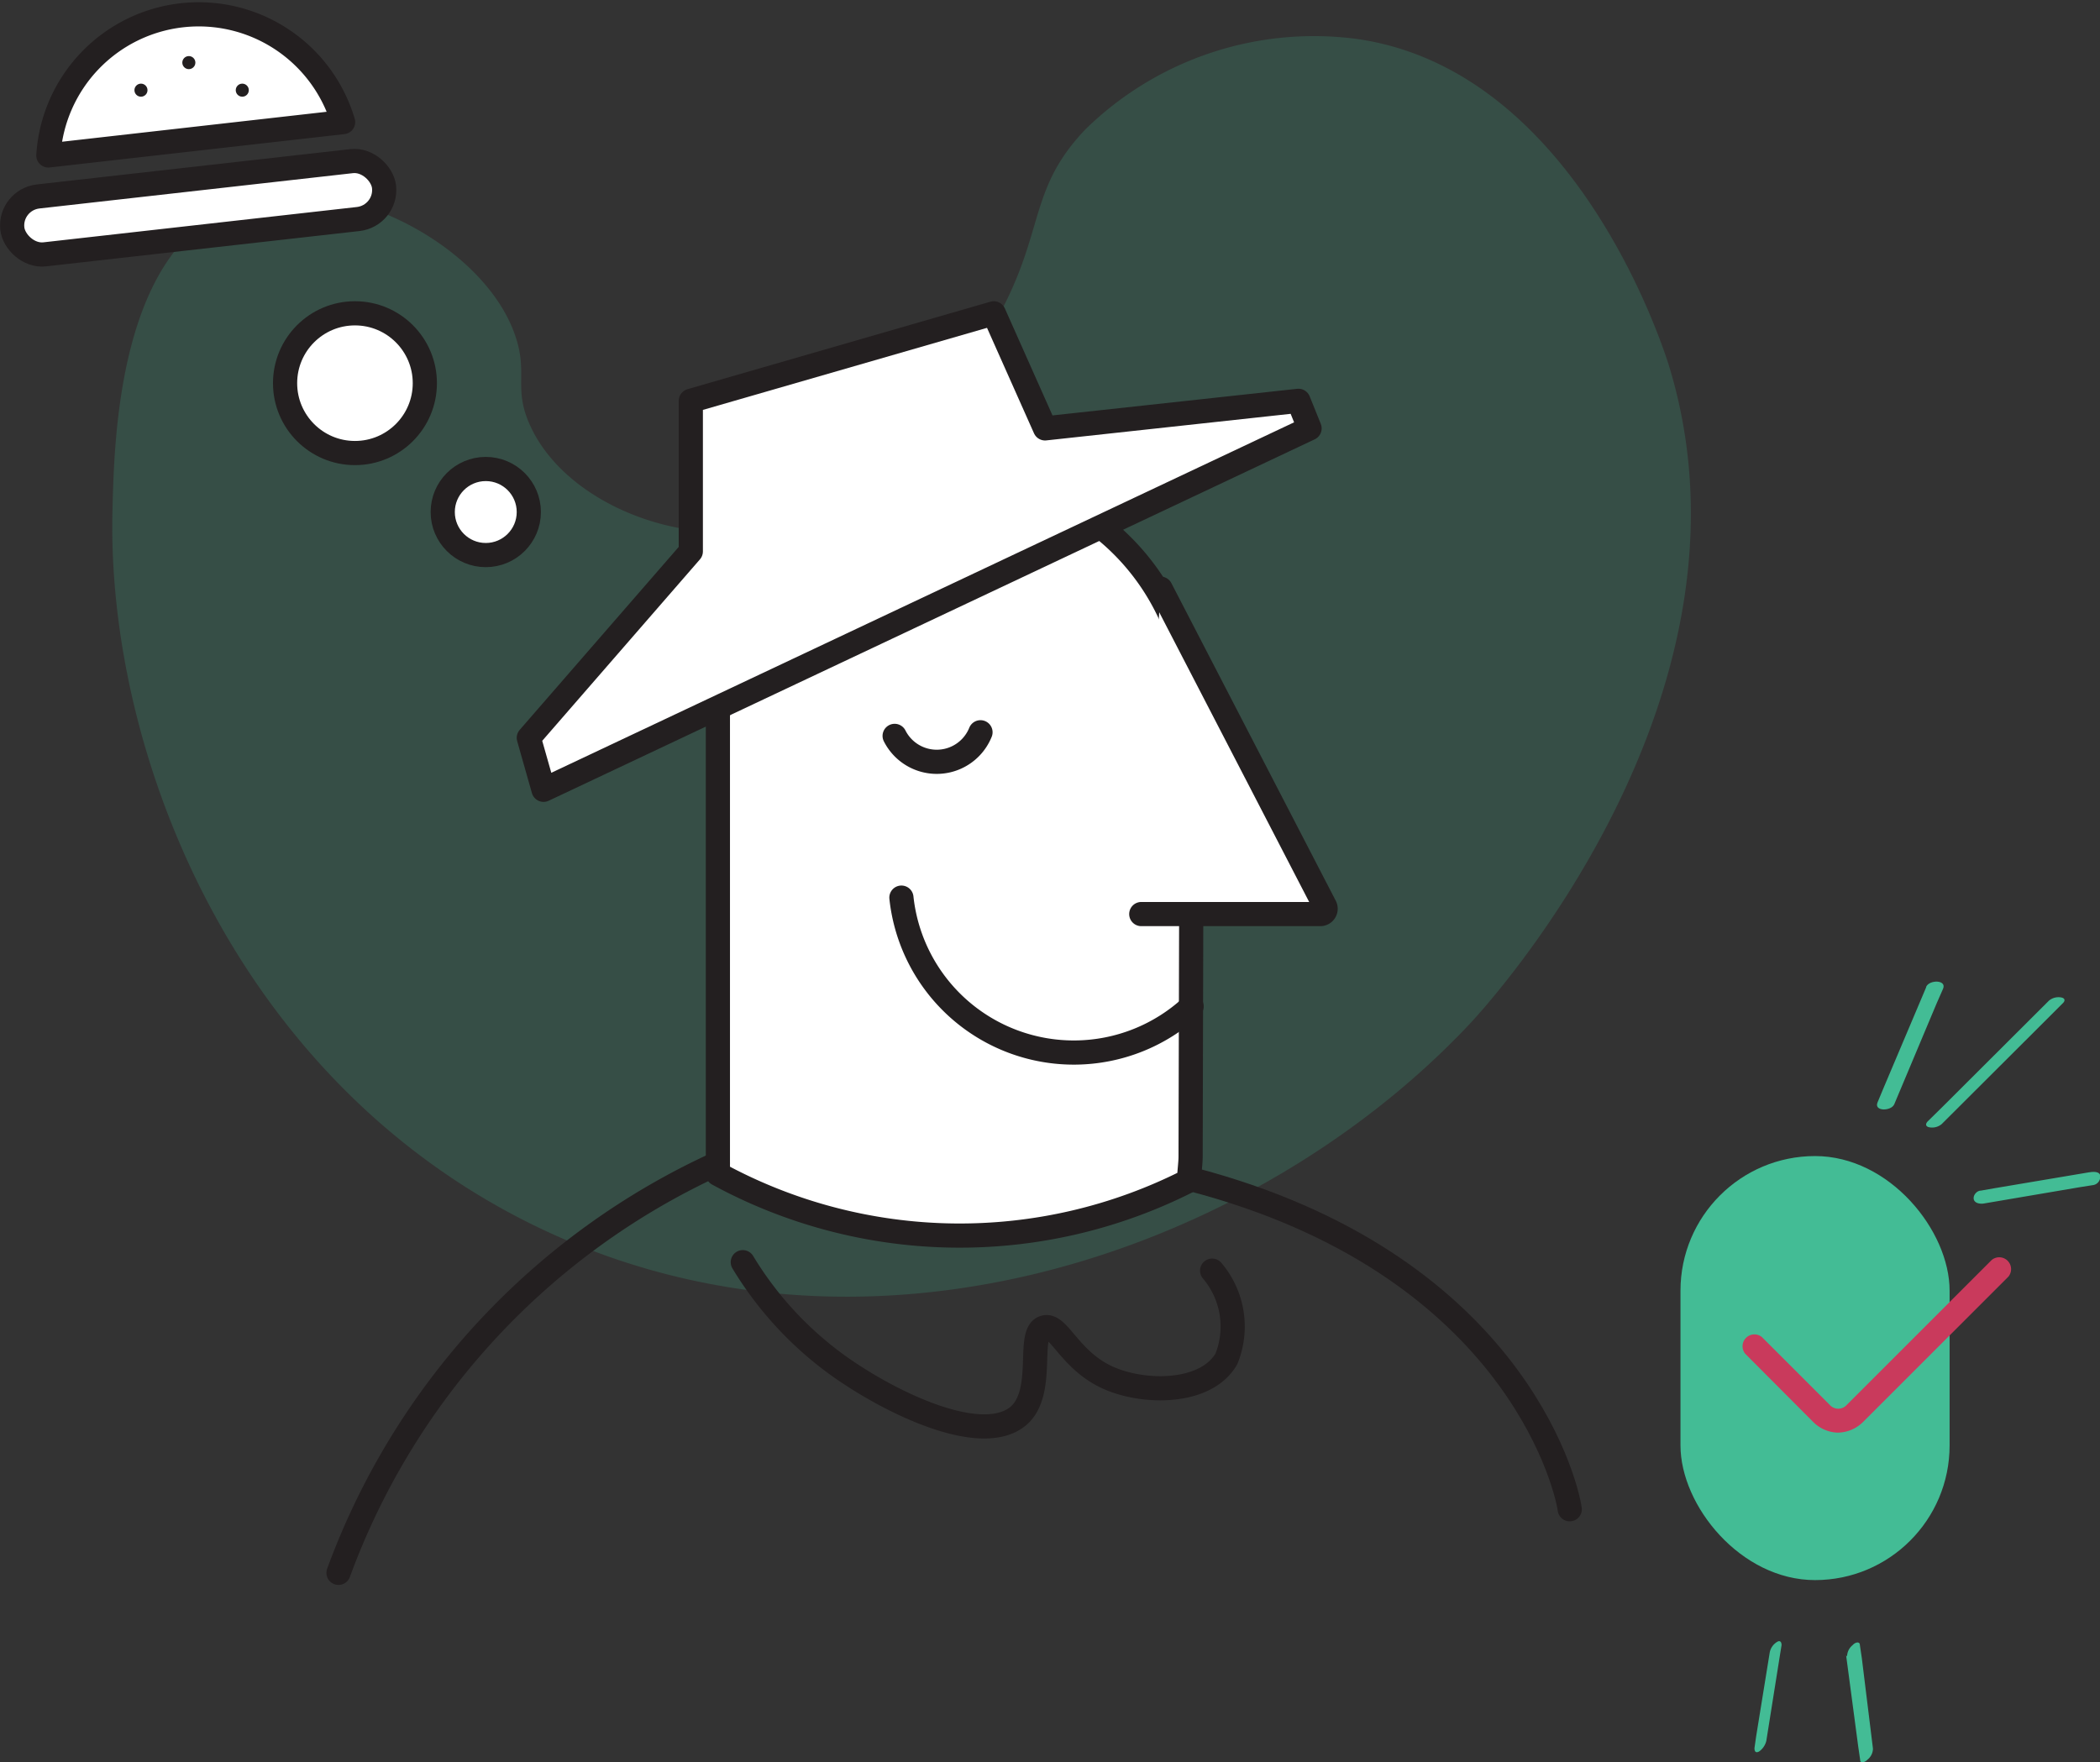 <svg xmlns="http://www.w3.org/2000/svg" viewBox="0 0 86.85 72.9"><rect x="0" y="0" width="86.85" height="72.9" fill="#333333" stroke="none"/><defs><style>.cls-1,.cls-2{fill:#43bc95;}.cls-2{opacity:0.2;}.cls-3{fill:#fff;}.cls-3,.cls-4{stroke:#231f20;stroke-linecap:round;stroke-linejoin:round;}.cls-4{fill:none;}.cls-5{fill:#231f20;}.cls-6{fill:#c93a5c;}</style></defs><title>Asset 15</title><g id="Layer_2" data-name="Layer 2"><g id="Layer_1-2" data-name="Layer 1"><path class="cls-1" d="M86.41,48.49l-3.92.66-.57.1c-.16,0-.33.19-.29.36s.28.2.43.17L86,49.11l.57-.09a.35.35,0,0,0,.29-.37c0-.19-.28-.19-.43-.16Z"/><path class="cls-1" d="M84.74,41.39l-4.39,4.38-.63.62c-.1.11-.08.21.07.24a.62.62,0,0,0,.51-.13l4.39-4.38.63-.63c.1-.1.08-.2-.07-.23a.62.62,0,0,0-.51.13Z"/><path class="cls-1" d="M79.66,40.84,77.9,45l-.25.6c-.16.38.56.37.69.08l1.76-4.19.26-.59c.16-.38-.57-.38-.7-.08Z"/><path class="cls-1" d="M73.19,68.36l-.56,3.46-.07.49c0,.15.06.21.19.14a.75.75,0,0,0,.3-.44l.55-3.46.08-.5c0-.14-.07-.21-.19-.13a.65.65,0,0,0-.3.44Z"/><path class="cls-1" d="M76.35,68.47l.5,3.77.08.55c0,.17.2.11.3,0a.59.59,0,0,0,.23-.46L77,68.59l-.08-.54c0-.17-.2-.12-.3,0a.61.61,0,0,0-.23.47Z"/><path class="cls-2" d="M4.65,21.18c.07-3,.24-10.73,5-12.68C13.71,6.81,20,10,21.31,13.89c.54,1.56-.09,2.16.61,3.7C23.2,20.42,27,22.17,30.32,22c5.48-.25,9-5.8,10.29-7.77,2.8-4.38,1.67-6.15,4.29-8.89A13.51,13.51,0,0,1,56.11,1.61C65,2.87,68.66,14,69,15.05c4.26,13.71-7.46,26.51-8.27,27.36-8.82,9.35-25.09,15.17-39.06,8.07C9.42,44.24,4.43,30.85,4.65,21.18Z"/><path class="cls-3" d="M49.28,31.93V29.19a9.8,9.8,0,0,0-19.59,0V47.78c0,.27,0,.53,0,.78a20.89,20.89,0,0,0,19.49.27c0-.34.06-.69.06-1Z"/><path class="cls-3" d="M48,24.35l6.8,13.14a.22.22,0,0,1-.19.32H47.2"/><path class="cls-4" d="M29.69,48.12A29.91,29.91,0,0,0,14,65.06"/><path class="cls-4" d="M64.92,62.43c-.18-1.25-2.53-10.22-15.64-13.65"/><path class="cls-4" d="M30.72,52.21a14.5,14.5,0,0,0,3.88,4.23c2.17,1.57,6,3.43,7.53,2.12,1.13-1,.31-3.43,1.06-3.65.57-.17,1,1.25,2.47,2s4.19.81,5.06-.7a3.57,3.57,0,0,0-.59-3.65"/><path class="cls-3" d="M37,30.44a1.95,1.95,0,0,0,3.55-.15"/><path class="cls-4" d="M37.28,37.13a7.17,7.17,0,0,0,12,4.5"/><polygon class="cls-3" points="28.57 16.58 41.1 12.96 43.22 17.72 53.7 16.58 54.16 17.72 22.48 32.67 21.87 30.52 28.57 22.81 28.57 16.58"/><circle class="cls-3" cx="20.09" cy="21.18" r="1.78"/><circle class="cls-3" cx="14.68" cy="15.85" r="2.89"/><path class="cls-3" d="M14.19,5.05A6.23,6.23,0,0,0,2,6.43Z"/><rect class="cls-3" x="0.46" y="7.39" width="15.47" height="2.41" rx="1.21" transform="translate(-0.91 0.97) rotate(-6.43)"/><circle class="cls-5" cx="5.83" cy="3.73" r="0.27"/><circle class="cls-5" cx="7.81" cy="2.59" r="0.27"/><circle class="cls-5" cx="10.02" cy="3.73" r="0.27"/><rect class="cls-1" x="69.5" y="47.82" width="11.13" height="17.54" rx="5.57"/><path class="cls-6" d="M76,59.26a1.49,1.49,0,0,1-1-.43L72.18,56a.49.49,0,0,1,.69-.69l2.81,2.81a.47.47,0,0,0,.69,0l6-6a.49.49,0,0,1,.69.69l-6,6A1.51,1.51,0,0,1,76,59.26Z"/></g></g></svg>